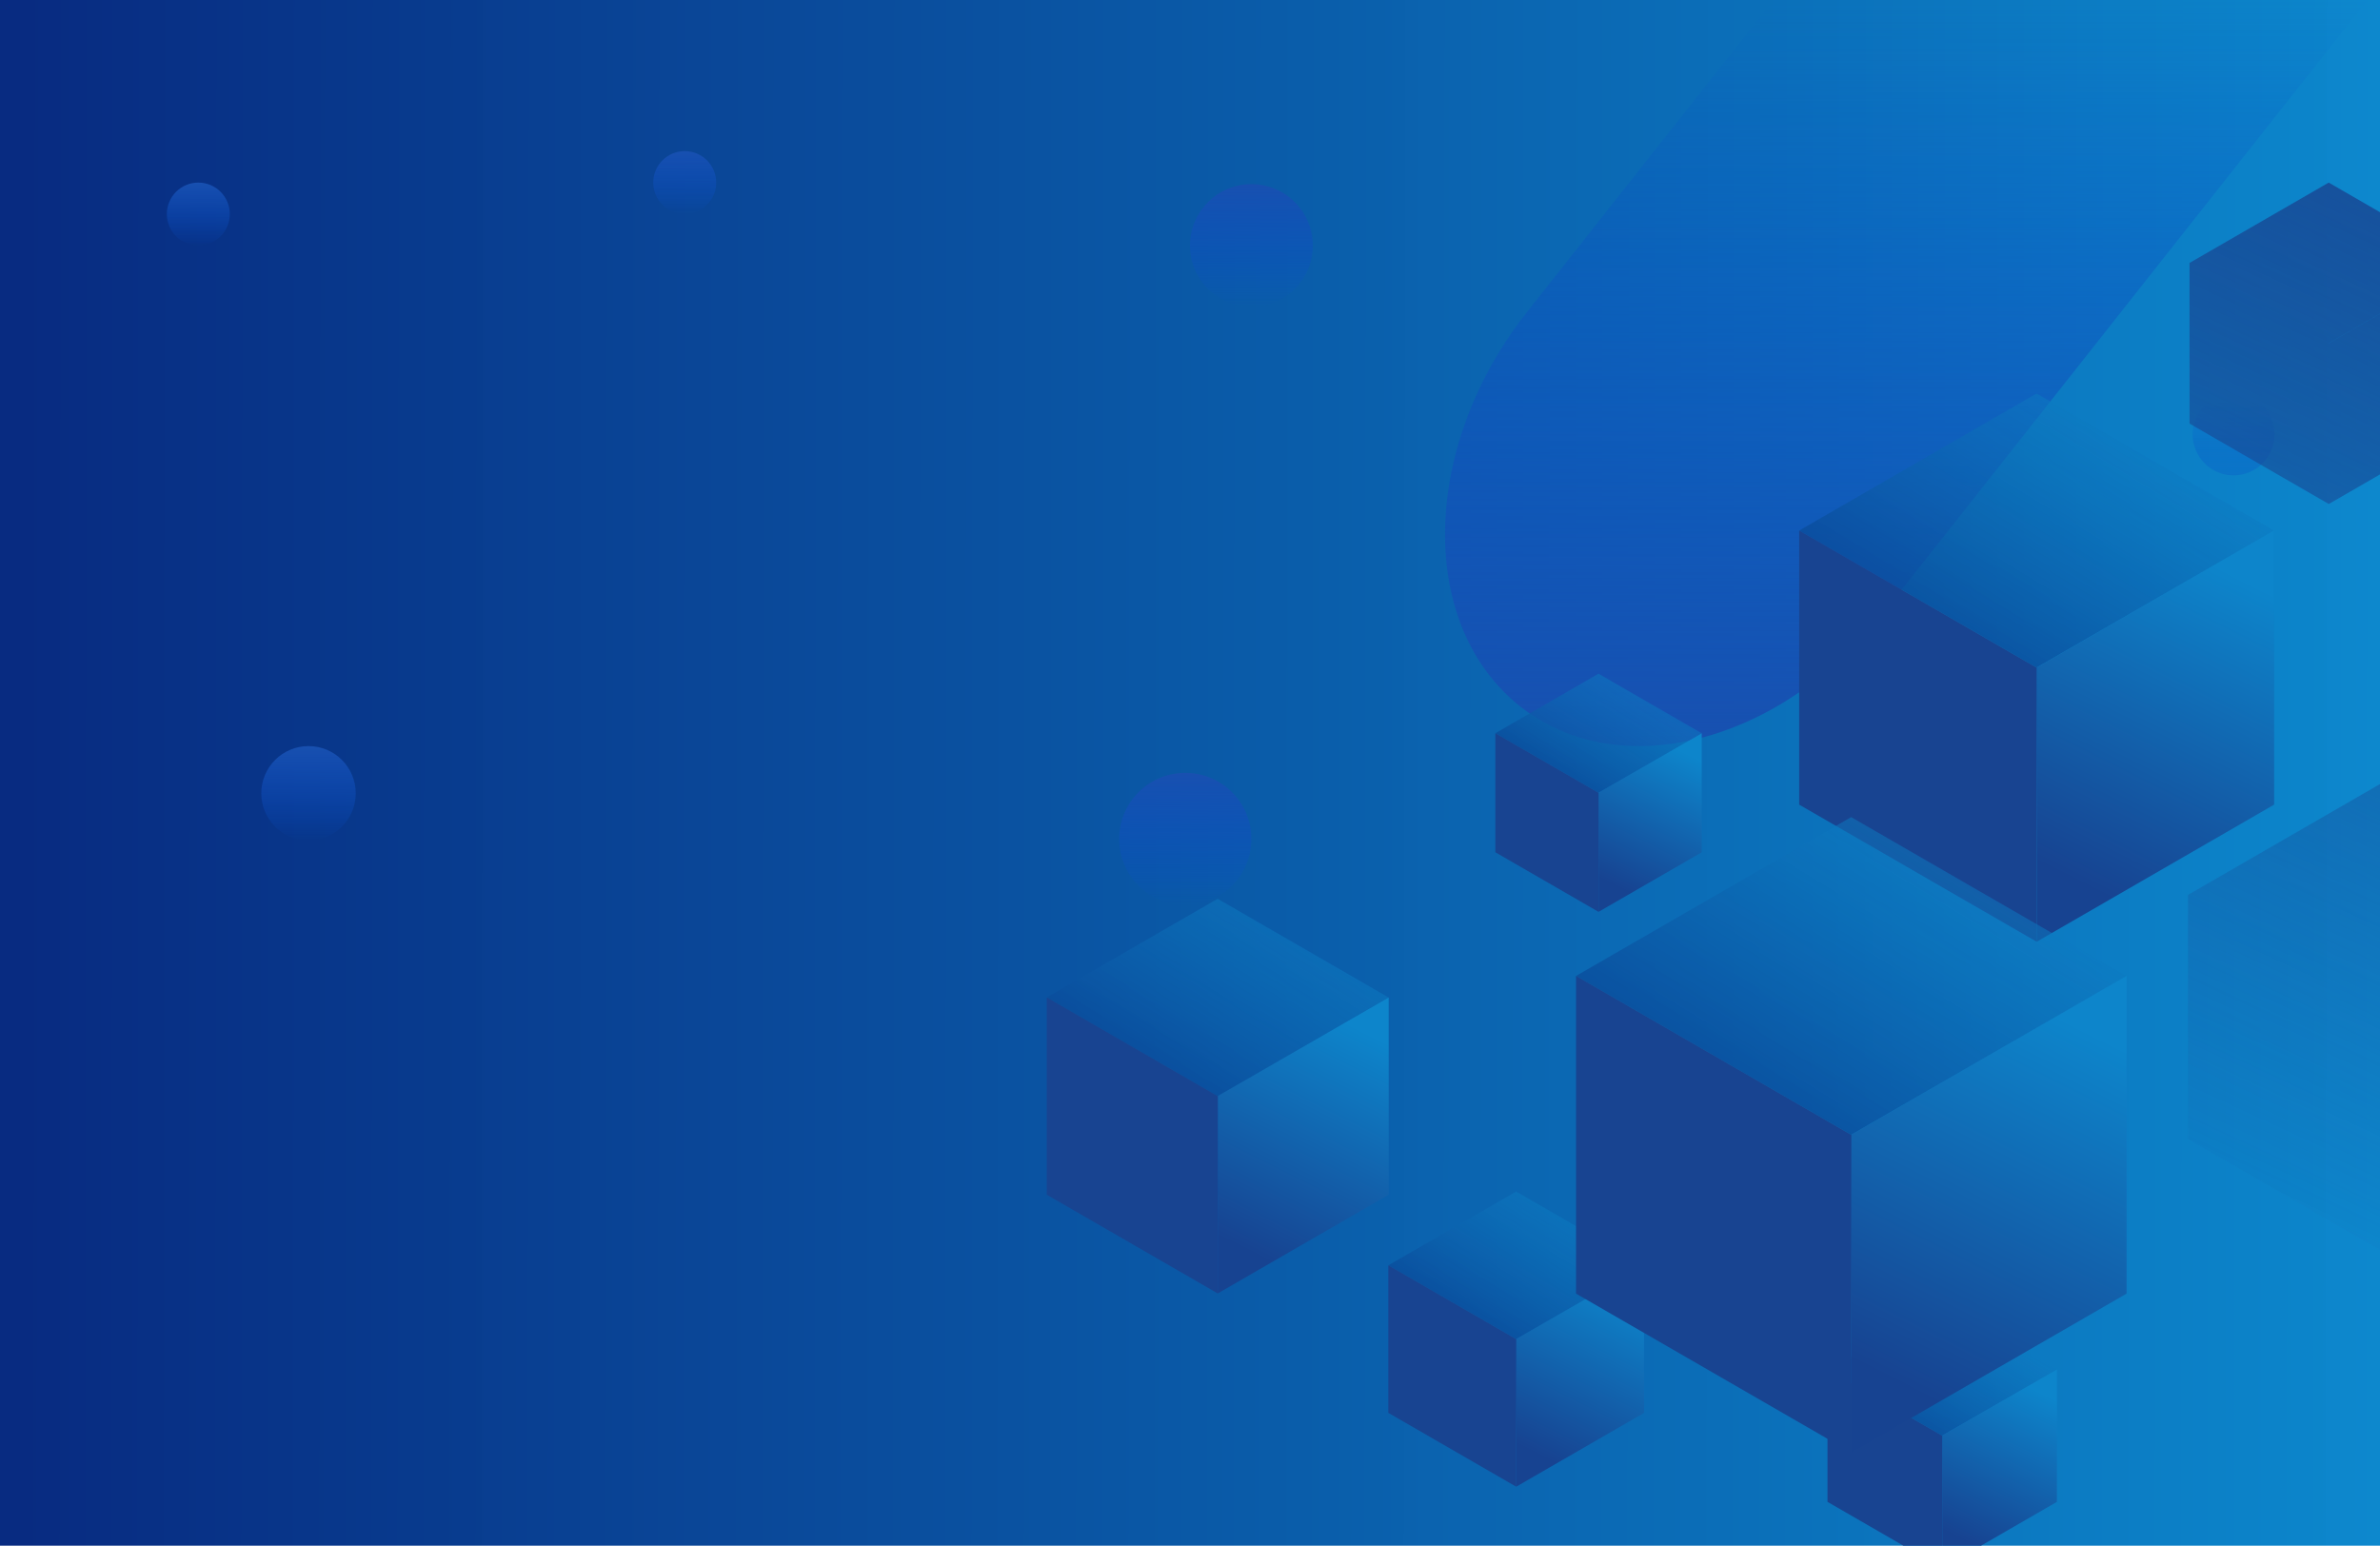 <svg width="1512" height="982" viewBox="0 0 1512 982" fill="none" xmlns="http://www.w3.org/2000/svg">
<rect width="1512" height="982" fill="url(#paint0_linear_765_14)"/>
<circle cx="1419" cy="276" r="26" fill="url(#paint1_linear_765_14)"/>
<circle cx="196" cy="504" r="30" fill="url(#paint2_linear_765_14)"/>
<circle cx="795" cy="156" r="39" fill="url(#paint3_linear_765_14)"/>
<circle cx="753" cy="533" r="42" fill="url(#paint4_linear_765_14)"/>
<circle cx="435" cy="116" r="20" fill="url(#paint5_linear_765_14)"/>
<circle cx="126" cy="136" r="20" fill="url(#paint6_linear_765_14)"/>
<path d="M1504 0H1126.66L971.813 196.073L971.825 196.083C971.232 196.816 970.643 197.554 970.057 198.297C903.618 282.423 900.371 393.493 962.805 446.378C1025.24 499.263 1129.71 473.938 1196.15 389.811C1196.73 389.069 1197.32 388.324 1197.89 387.578L1197.9 387.588L1504 0Z" fill="url(#paint7_linear_765_14)"/>
<rect width="174.13" height="174.13" transform="matrix(0.866 0.5 -0.866 0.5 1293.8 250)" fill="url(#paint8_linear_765_14)"/>
<rect width="174.13" height="174.13" transform="matrix(0.866 -0.5 2.20305e-08 1 1293.95 424.13)" fill="url(#paint9_linear_765_14)"/>
<rect width="174.307" height="174.13" transform="matrix(0.866 0.5 -2.20305e-08 1 1143 337.064)" fill="#184491"/>
<rect width="125.352" height="125.352" transform="matrix(0.866 0.5 -0.866 0.5 773.558 571)" fill="url(#paint10_linear_765_14)"/>
<rect width="125.352" height="125.352" transform="matrix(0.866 -0.5 2.20305e-08 1 773.668 696.352)" fill="url(#paint11_linear_765_14)"/>
<rect width="125.48" height="125.352" transform="matrix(0.866 0.5 -2.20305e-08 1 665 633.675)" fill="#184491"/>
<rect width="93.746" height="93.746" transform="matrix(0.866 0.5 -0.866 0.5 963.186 757)" fill="url(#paint12_linear_765_14)"/>
<rect width="93.746" height="93.746" transform="matrix(0.866 -0.5 2.20305e-08 1 963.269 850.746)" fill="url(#paint13_linear_765_14)"/>
<rect width="93.841" height="93.746" transform="matrix(0.866 0.5 -2.20305e-08 1 882 803.872)" fill="#184491"/>
<rect width="75.648" height="75.648" transform="matrix(0.866 0.5 -0.866 0.5 1015.51 428)" fill="url(#paint14_linear_765_14)"/>
<rect width="75.648" height="75.648" transform="matrix(0.866 -0.5 2.20305e-08 1 1015.58 503.648)" fill="url(#paint15_linear_765_14)"/>
<rect width="75.725" height="75.648" transform="matrix(0.866 0.5 -2.20305e-08 1 950 465.823)" fill="#184491"/>
<rect width="84.102" height="84.102" transform="matrix(0.866 0.5 -0.866 0.5 1233.83 828)" fill="url(#paint16_linear_765_14)"/>
<rect width="84.102" height="84.102" transform="matrix(0.866 -0.5 2.20305e-08 1 1233.91 912.103)" fill="url(#paint17_linear_765_14)"/>
<rect width="84.187" height="84.102" transform="matrix(0.866 0.5 -2.20305e-08 1 1161 870.05)" fill="#184491"/>
<path d="M1512 498.112V794.082L1390 723.646V568.549L1512 498.112Z" fill="url(#paint18_linear_765_14)"/>
<path d="M1512 199.322V301.407L1479.5 320.172V320.222L1391 269.128V167.043L1479.41 116L1512 134.817V199.269L1479.41 218.086L1479.5 218.137V218.086L1512 199.322Z" fill="url(#paint19_linear_765_14)"/>
<rect width="201.829" height="201.829" transform="matrix(0.866 0.5 -0.866 0.5 1176.03 519.113)" fill="url(#paint20_linear_765_14)"/>
<rect width="201.829" height="201.829" transform="matrix(0.866 -0.5 2.20305e-08 1 1176.21 720.941)" fill="url(#paint21_linear_765_14)"/>
<rect width="202.034" height="201.829" transform="matrix(0.866 0.5 -2.20305e-08 1 1001.24 620.027)" fill="#184491"/>
<defs>
<linearGradient id="paint0_linear_765_14" x1="13.5" y1="471.73" x2="1506.5" y2="473.027" gradientUnits="userSpaceOnUse">
<stop stop-color="#082B81"/>
<stop offset="1" stop-color="#0A86CC" stop-opacity="0.99"/>
</linearGradient>
<linearGradient id="paint1_linear_765_14" x1="1419" y1="255.673" x2="1419" y2="331.782" gradientUnits="userSpaceOnUse">
<stop stop-color="#064FCC" stop-opacity="0"/>
<stop offset="1" stop-color="#0C7DC4"/>
</linearGradient>
<linearGradient id="paint2_linear_765_14" x1="196" y1="474" x2="196" y2="534" gradientUnits="userSpaceOnUse">
<stop stop-color="#1850B0"/>
<stop offset="1" stop-color="#064FCC" stop-opacity="0"/>
</linearGradient>
<linearGradient id="paint3_linear_765_14" x1="795" y1="117" x2="795" y2="195" gradientUnits="userSpaceOnUse">
<stop stop-color="#1850B0"/>
<stop offset="1" stop-color="#064FCC" stop-opacity="0"/>
</linearGradient>
<linearGradient id="paint4_linear_765_14" x1="753" y1="491" x2="753" y2="575" gradientUnits="userSpaceOnUse">
<stop stop-color="#1850B0"/>
<stop offset="1" stop-color="#064FCC" stop-opacity="0"/>
</linearGradient>
<linearGradient id="paint5_linear_765_14" x1="435" y1="96" x2="435" y2="136" gradientUnits="userSpaceOnUse">
<stop stop-color="#1850B0"/>
<stop offset="1" stop-color="#064FCC" stop-opacity="0"/>
</linearGradient>
<linearGradient id="paint6_linear_765_14" x1="126" y1="116" x2="126" y2="156" gradientUnits="userSpaceOnUse">
<stop stop-color="#1850B0"/>
<stop offset="1" stop-color="#064FCC" stop-opacity="0"/>
</linearGradient>
<linearGradient id="paint7_linear_765_14" x1="1211.01" y1="0" x2="1211.01" y2="474" gradientUnits="userSpaceOnUse">
<stop stop-color="#064FCC" stop-opacity="0"/>
<stop offset="1" stop-color="#1850B0"/>
</linearGradient>
<linearGradient id="paint8_linear_765_14" x1="92.323" y1="-43.466" x2="83.186" y2="295.294" gradientUnits="userSpaceOnUse">
<stop stop-color="#0D85CA" stop-opacity="0.44"/>
<stop offset="1" stop-color="#092E83"/>
</linearGradient>
<linearGradient id="paint9_linear_765_14" x1="-1.85624e-05" y1="123.394" x2="122.502" y2="-7.537" gradientUnits="userSpaceOnUse">
<stop stop-color="#174391"/>
<stop offset="1" stop-color="#0D85CB"/>
</linearGradient>
<linearGradient id="paint10_linear_765_14" x1="66.461" y1="-31.29" x2="59.884" y2="212.575" gradientUnits="userSpaceOnUse">
<stop stop-color="#0D85CA" stop-opacity="0.44"/>
<stop offset="1" stop-color="#092E83"/>
</linearGradient>
<linearGradient id="paint11_linear_765_14" x1="-1.33627e-05" y1="88.829" x2="88.186" y2="-5.426" gradientUnits="userSpaceOnUse">
<stop stop-color="#174391"/>
<stop offset="1" stop-color="#0D85CB"/>
</linearGradient>
<linearGradient id="paint12_linear_765_14" x1="49.704" y1="-23.401" x2="44.785" y2="158.977" gradientUnits="userSpaceOnUse">
<stop stop-color="#0D85CA" stop-opacity="0.44"/>
<stop offset="1" stop-color="#092E83"/>
</linearGradient>
<linearGradient id="paint13_linear_765_14" x1="-9.9934e-06" y1="66.431" x2="65.951" y2="-4.058" gradientUnits="userSpaceOnUse">
<stop stop-color="#174391"/>
<stop offset="1" stop-color="#0D85CB"/>
</linearGradient>
<linearGradient id="paint14_linear_765_14" x1="40.108" y1="-18.883" x2="36.139" y2="128.286" gradientUnits="userSpaceOnUse">
<stop stop-color="#0D85CA" stop-opacity="0.44"/>
<stop offset="1" stop-color="#092E83"/>
</linearGradient>
<linearGradient id="paint15_linear_765_14" x1="-8.06414e-06" y1="53.607" x2="53.219" y2="-3.274" gradientUnits="userSpaceOnUse">
<stop stop-color="#174391"/>
<stop offset="1" stop-color="#0D85CB"/>
</linearGradient>
<linearGradient id="paint16_linear_765_14" x1="44.59" y1="-20.994" x2="40.178" y2="142.622" gradientUnits="userSpaceOnUse">
<stop stop-color="#0D85CA" stop-opacity="0.44"/>
<stop offset="1" stop-color="#092E83"/>
</linearGradient>
<linearGradient id="paint17_linear_765_14" x1="-8.96533e-06" y1="59.597" x2="59.166" y2="-3.64" gradientUnits="userSpaceOnUse">
<stop stop-color="#174391"/>
<stop offset="1" stop-color="#0D85CB"/>
</linearGradient>
<linearGradient id="paint18_linear_765_14" x1="1781.5" y1="80" x2="1451" y2="794.082" gradientUnits="userSpaceOnUse">
<stop stop-color="#184491"/>
<stop offset="1" stop-color="#184491" stop-opacity="0"/>
</linearGradient>
<linearGradient id="paint19_linear_765_14" x1="1781.5" y1="80" x2="1451" y2="794.082" gradientUnits="userSpaceOnUse">
<stop stop-color="#184491"/>
<stop offset="1" stop-color="#184491" stop-opacity="0"/>
</linearGradient>
<linearGradient id="paint20_linear_765_14" x1="107.009" y1="-50.381" x2="96.419" y2="342.266" gradientUnits="userSpaceOnUse">
<stop stop-color="#0D85CA" stop-opacity="0.44"/>
<stop offset="1" stop-color="#092E83"/>
</linearGradient>
<linearGradient id="paint21_linear_765_14" x1="-2.15151e-05" y1="143.022" x2="141.988" y2="-8.736" gradientUnits="userSpaceOnUse">
<stop stop-color="#174391"/>
<stop offset="1" stop-color="#0D85CB"/>
</linearGradient>
</defs>
</svg>
